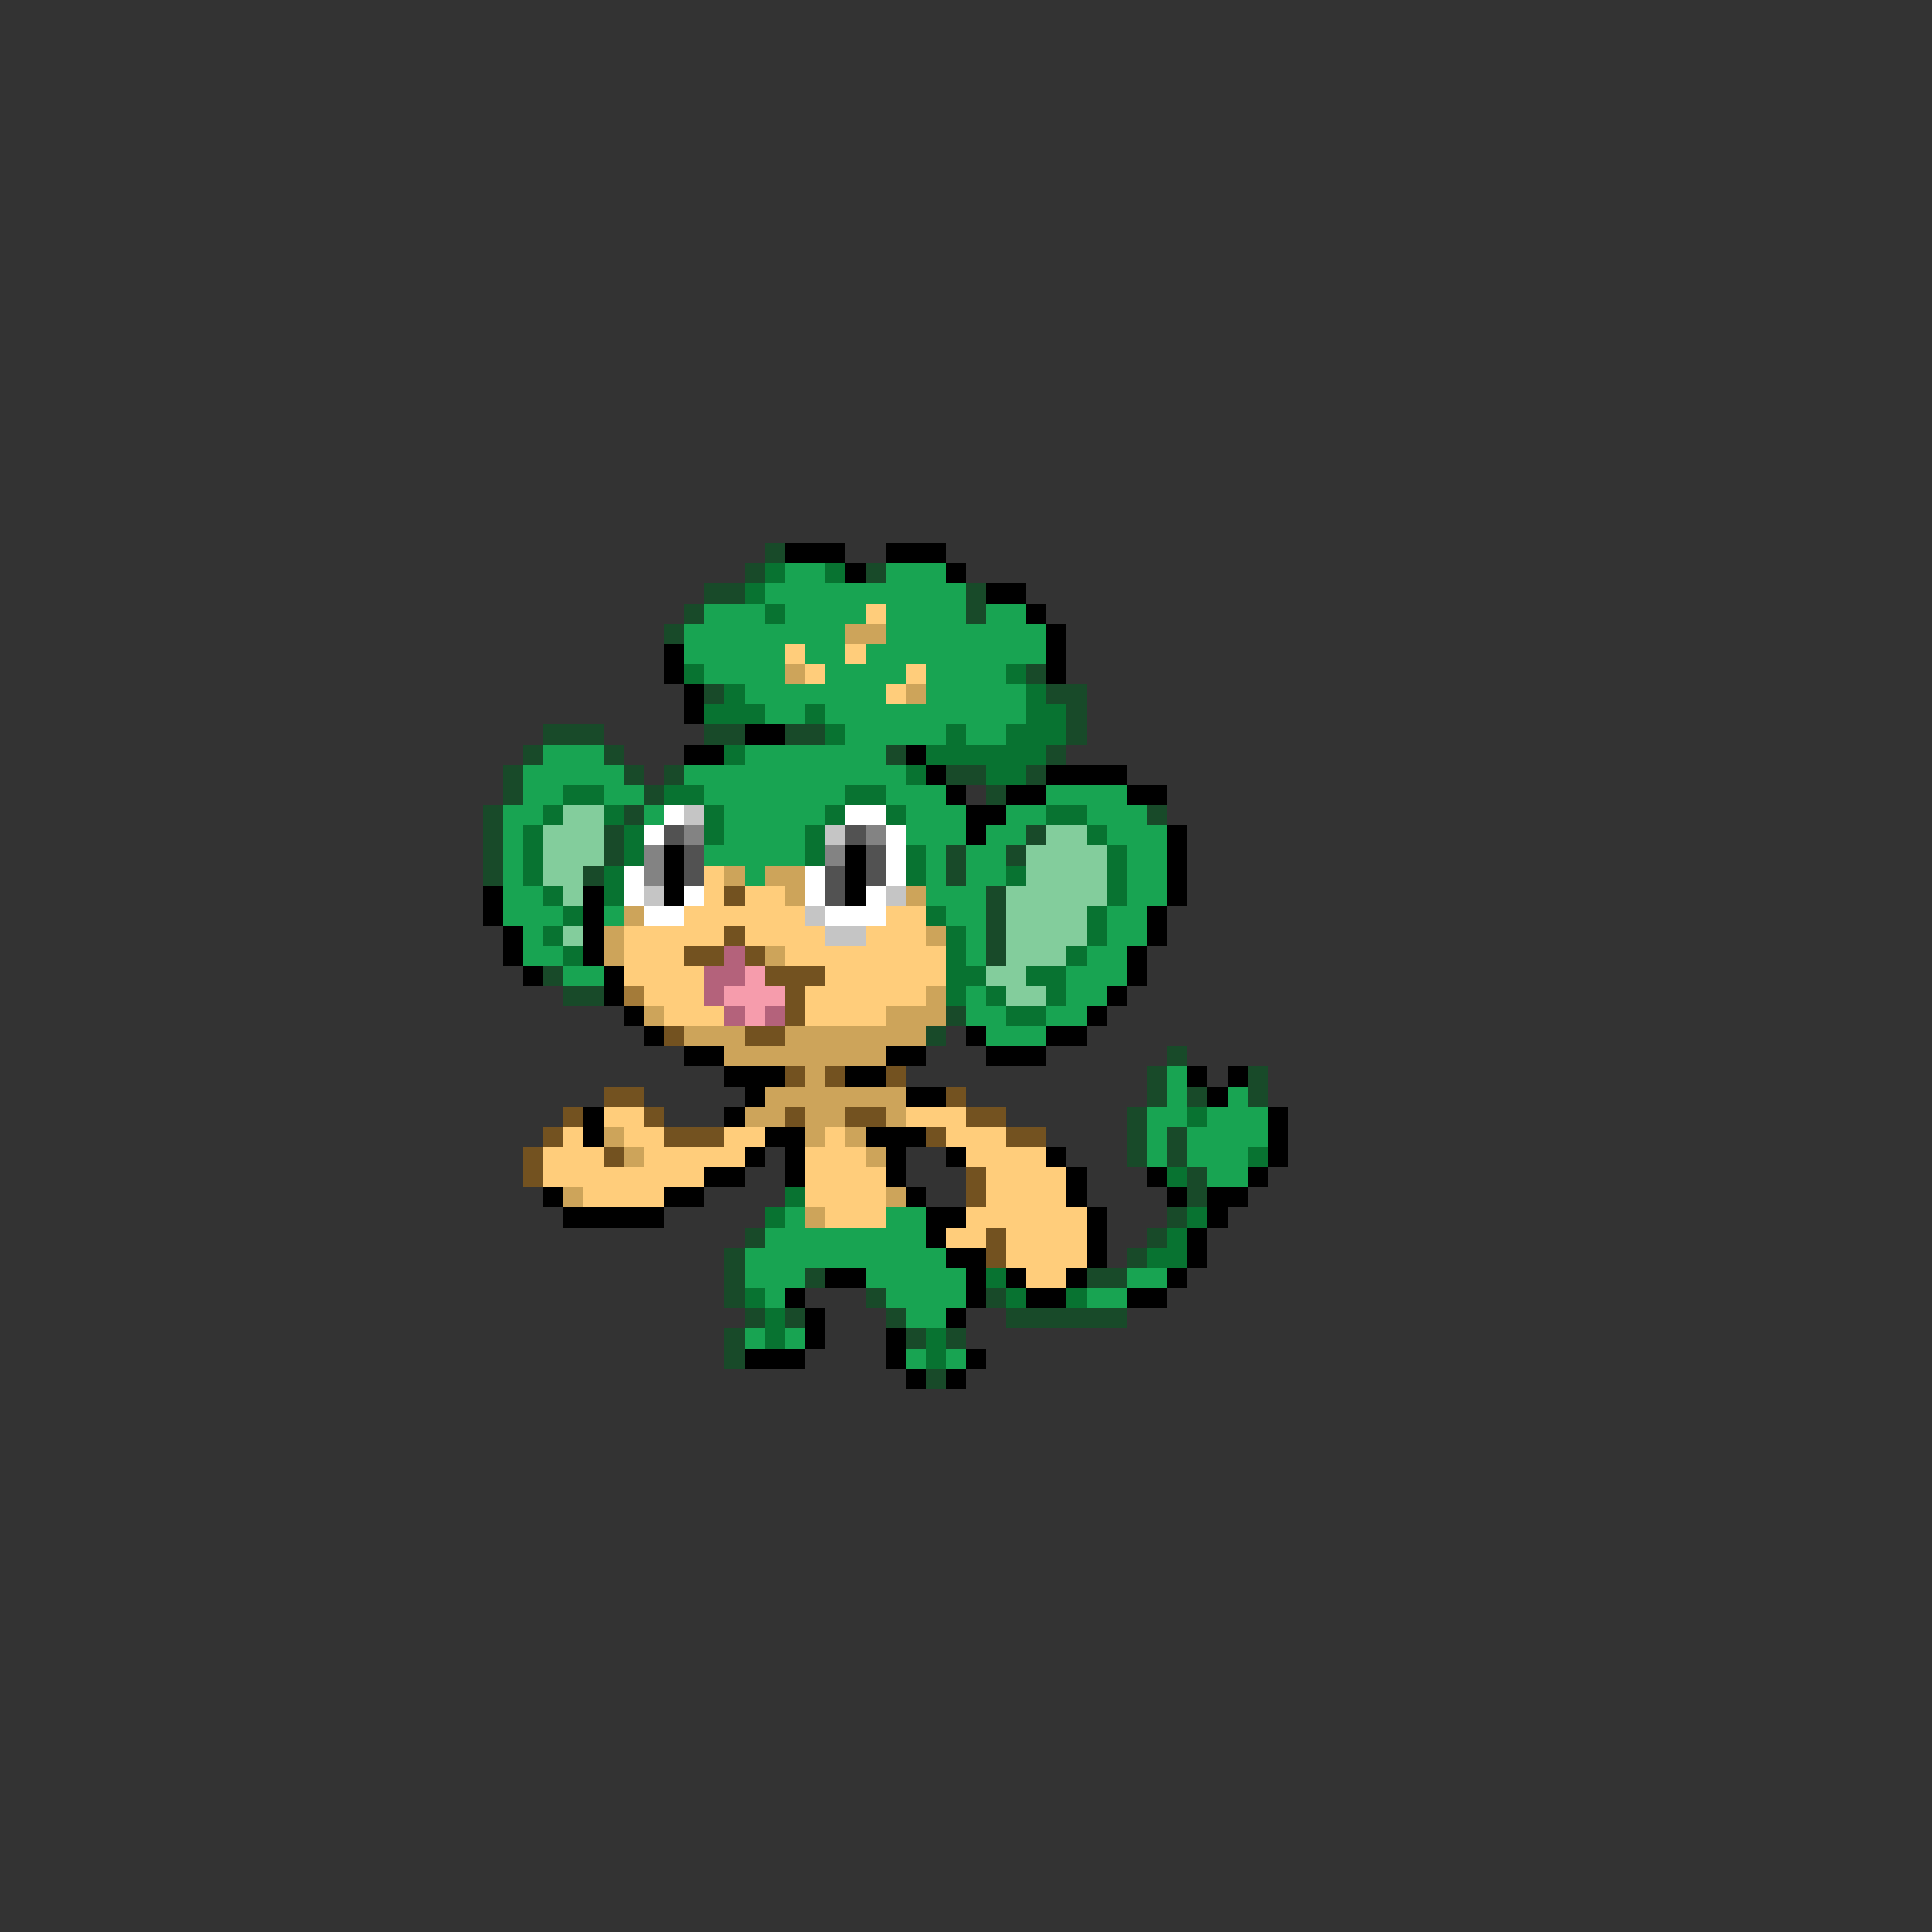 <svg xmlns="http://www.w3.org/2000/svg" viewBox="0 -0.5 96 96" shape-rendering="crispEdges">
<rect x="0" y="-0.5" width="96" height="96" fill="#333333" stroke="none"/>
<path stroke="#184a29" d="M38 27h1M37 28h1M43 28h1M35 29h2M48 29h1M34 30h1M48 30h1M33 31h1M51 33h1M35 34h1M52 34h2M53 35h1M27 36h3M35 36h2M39 36h2M53 36h1M26 37h1M30 37h1M44 37h1M52 37h1M25 38h1M31 38h1M33 38h1M47 38h2M51 38h1M25 39h1M32 39h1M49 39h1M24 40h1M31 40h1M57 40h1M24 41h1M30 41h1M51 41h1M24 42h1M30 42h1M47 42h1M50 42h1M24 43h1M29 43h1M47 43h1M49 44h1M49 45h1M49 46h1M49 47h1M27 48h1M28 49h2M47 50h1M46 51h1M58 52h1M57 53h1M62 53h1M57 54h1M59 54h1M62 54h1M56 55h1M56 56h1M58 56h1M56 57h1M58 57h1M59 58h1M59 59h1M58 60h1M37 61h1M57 61h1M36 62h1M56 62h1M36 63h1M40 63h1M54 63h2M36 64h1M43 64h1M49 64h1M37 65h1M39 65h1M44 65h1M50 65h6M36 66h1M45 66h1M47 66h1M36 67h1M46 68h1" />
<path stroke="#000000" d="M39 27h3M44 27h3M42 28h1M47 28h1M49 29h2M51 30h1M52 31h1M33 32h1M52 32h1M33 33h1M52 33h1M34 34h1M34 35h1M37 36h2M34 37h2M45 37h1M46 38h1M52 38h4M47 39h1M50 39h2M56 39h2M48 40h2M48 41h1M58 41h1M33 42h1M42 42h1M58 42h1M33 43h1M42 43h1M58 43h1M24 44h1M29 44h1M33 44h1M42 44h1M58 44h1M24 45h1M29 45h1M57 45h1M25 46h1M29 46h1M57 46h1M25 47h1M29 47h1M56 47h1M26 48h1M30 48h1M56 48h1M30 49h1M55 49h1M31 50h1M54 50h1M32 51h1M48 51h1M52 51h2M34 52h2M44 52h2M49 52h3M36 53h3M42 53h2M59 53h1M61 53h1M37 54h1M45 54h2M60 54h1M29 55h1M36 55h1M63 55h1M29 56h1M38 56h2M43 56h3M63 56h1M37 57h1M39 57h1M44 57h1M47 57h1M52 57h1M63 57h1M35 58h2M39 58h1M44 58h1M53 58h1M57 58h1M62 58h1M27 59h1M33 59h2M45 59h1M53 59h1M58 59h1M60 59h2M28 60h5M46 60h2M54 60h1M60 60h1M46 61h1M54 61h1M59 61h1M47 62h2M54 62h1M59 62h1M41 63h2M48 63h1M50 63h1M53 63h1M58 63h1M39 64h1M48 64h1M51 64h2M56 64h2M40 65h1M47 65h1M40 66h1M44 66h1M37 67h3M44 67h1M48 67h1M45 68h1M47 68h1" />
<path stroke="#087331" d="M38 28h1M41 28h1M37 29h1M38 30h1M34 33h1M50 33h1M36 34h1M51 34h1M35 35h3M40 35h1M51 35h2M41 36h1M47 36h1M50 36h3M36 37h1M46 37h6M45 38h1M49 38h2M28 39h2M33 39h2M42 39h2M27 40h1M30 40h1M35 40h1M41 40h1M44 40h1M52 40h2M26 41h1M31 41h1M35 41h1M40 41h1M54 41h1M26 42h1M31 42h1M40 42h1M45 42h1M55 42h1M26 43h1M30 43h1M45 43h1M50 43h1M55 43h1M27 44h1M30 44h1M55 44h1M28 45h1M46 45h1M54 45h1M27 46h1M47 46h1M54 46h1M28 47h1M47 47h1M53 47h1M47 48h2M51 48h2M47 49h1M49 49h1M52 49h1M50 50h2M59 55h1M62 57h1M58 58h1M39 59h1M38 60h1M59 60h1M58 61h1M57 62h2M49 63h1M37 64h1M50 64h1M53 64h1M38 65h1M38 66h1M46 66h1M46 67h1" />
<path stroke="#18a452" d="M39 28h2M44 28h3M38 29h10M35 30h3M39 30h4M44 30h4M49 30h2M34 31h8M44 31h8M34 32h5M40 32h2M43 32h9M35 33h4M41 33h4M46 33h4M37 34h7M46 34h5M38 35h2M41 35h10M42 36h5M48 36h2M27 37h3M37 37h7M26 38h5M34 38h11M26 39h2M30 39h2M35 39h7M44 39h3M52 39h4M25 40h2M32 40h1M36 40h5M45 40h3M50 40h2M54 40h3M25 41h1M36 41h4M45 41h3M49 41h2M55 41h3M25 42h1M35 42h5M46 42h1M48 42h2M56 42h2M25 43h1M37 43h1M46 43h1M48 43h2M56 43h2M25 44h2M46 44h3M56 44h2M25 45h3M30 45h1M47 45h2M55 45h2M26 46h1M48 46h1M55 46h2M26 47h2M48 47h1M54 47h2M28 48h2M53 48h3M48 49h1M53 49h2M48 50h2M52 50h2M49 51h3M58 53h1M58 54h1M61 54h1M57 55h2M60 55h3M57 56h1M59 56h4M57 57h1M59 57h3M60 58h2M39 60h1M44 60h2M38 61h8M37 62h10M37 63h3M43 63h5M56 63h2M38 64h1M44 64h4M54 64h2M45 65h2M37 66h1M39 66h1M45 67h1M47 67h1" />
<path stroke="#ffcd7b" d="M43 30h1M39 32h1M42 32h1M40 33h1M45 33h1M44 34h1M35 43h1M35 44h1M37 44h2M34 45h6M44 45h2M31 46h5M37 46h4M43 46h3M31 47h3M39 47h8M31 48h4M41 48h6M32 49h3M40 49h6M33 50h3M40 50h4M30 55h2M45 55h3M28 56h1M31 56h2M36 56h2M41 56h1M47 56h3M27 57h3M32 57h5M40 57h3M48 57h4M27 58h8M40 58h4M49 58h4M29 59h4M40 59h4M49 59h4M41 60h3M48 60h6M47 61h2M50 61h4M50 62h4M51 63h2" />
<path stroke="#cda45a" d="M42 31h2M39 33h1M45 34h1M36 43h1M38 43h2M39 44h1M45 44h1M31 45h1M30 46h1M46 46h1M30 47h1M38 47h1M46 49h1M32 50h1M44 50h3M34 51h3M39 51h7M36 52h8M40 53h1M38 54h7M37 55h2M40 55h2M44 55h1M30 56h1M40 56h1M42 56h1M31 57h1M43 57h1M28 59h1M44 59h1M40 60h1" />
<path stroke="#83cd9c" d="M28 40h2M27 41h3M52 41h2M27 42h3M51 42h4M27 43h2M51 43h4M28 44h1M50 44h5M50 45h4M28 46h1M50 46h4M50 47h3M49 48h2M50 49h2" />
<path stroke="#ffffff" d="M33 40h1M42 40h2M32 41h1M44 41h1M44 42h1M31 43h1M40 43h1M44 43h1M31 44h1M34 44h1M40 44h1M43 44h1M32 45h2M41 45h3" />
<path stroke="#c5c5c5" d="M34 40h1M41 41h1M32 44h1M44 44h1M40 45h1M41 46h2" />
<path stroke="#525252" d="M33 41h1M42 41h1M34 42h1M43 42h1M34 43h1M41 43h1M43 43h1M41 44h1" />
<path stroke="#838383" d="M34 41h1M43 41h1M32 42h1M41 42h1M32 43h1" />
<path stroke="#735220" d="M36 44h1M36 46h1M34 47h2M37 47h1M38 48h3M39 49h1M39 50h1M33 51h1M37 51h2M39 53h1M41 53h1M44 53h1M30 54h2M47 54h1M28 55h1M32 55h1M39 55h1M42 55h2M48 55h2M27 56h1M33 56h3M46 56h1M50 56h2M26 57h1M30 57h1M26 58h1M48 58h1M48 59h1M49 61h1M49 62h1" />
<path stroke="#b4627b" d="M36 47h1M35 48h2M35 49h1M36 50h1M38 50h1" />
<path stroke="#f69cac" d="M37 48h1M36 49h3M37 50h1" />
<path stroke="#a47b39" d="M31 49h1" />
</svg>